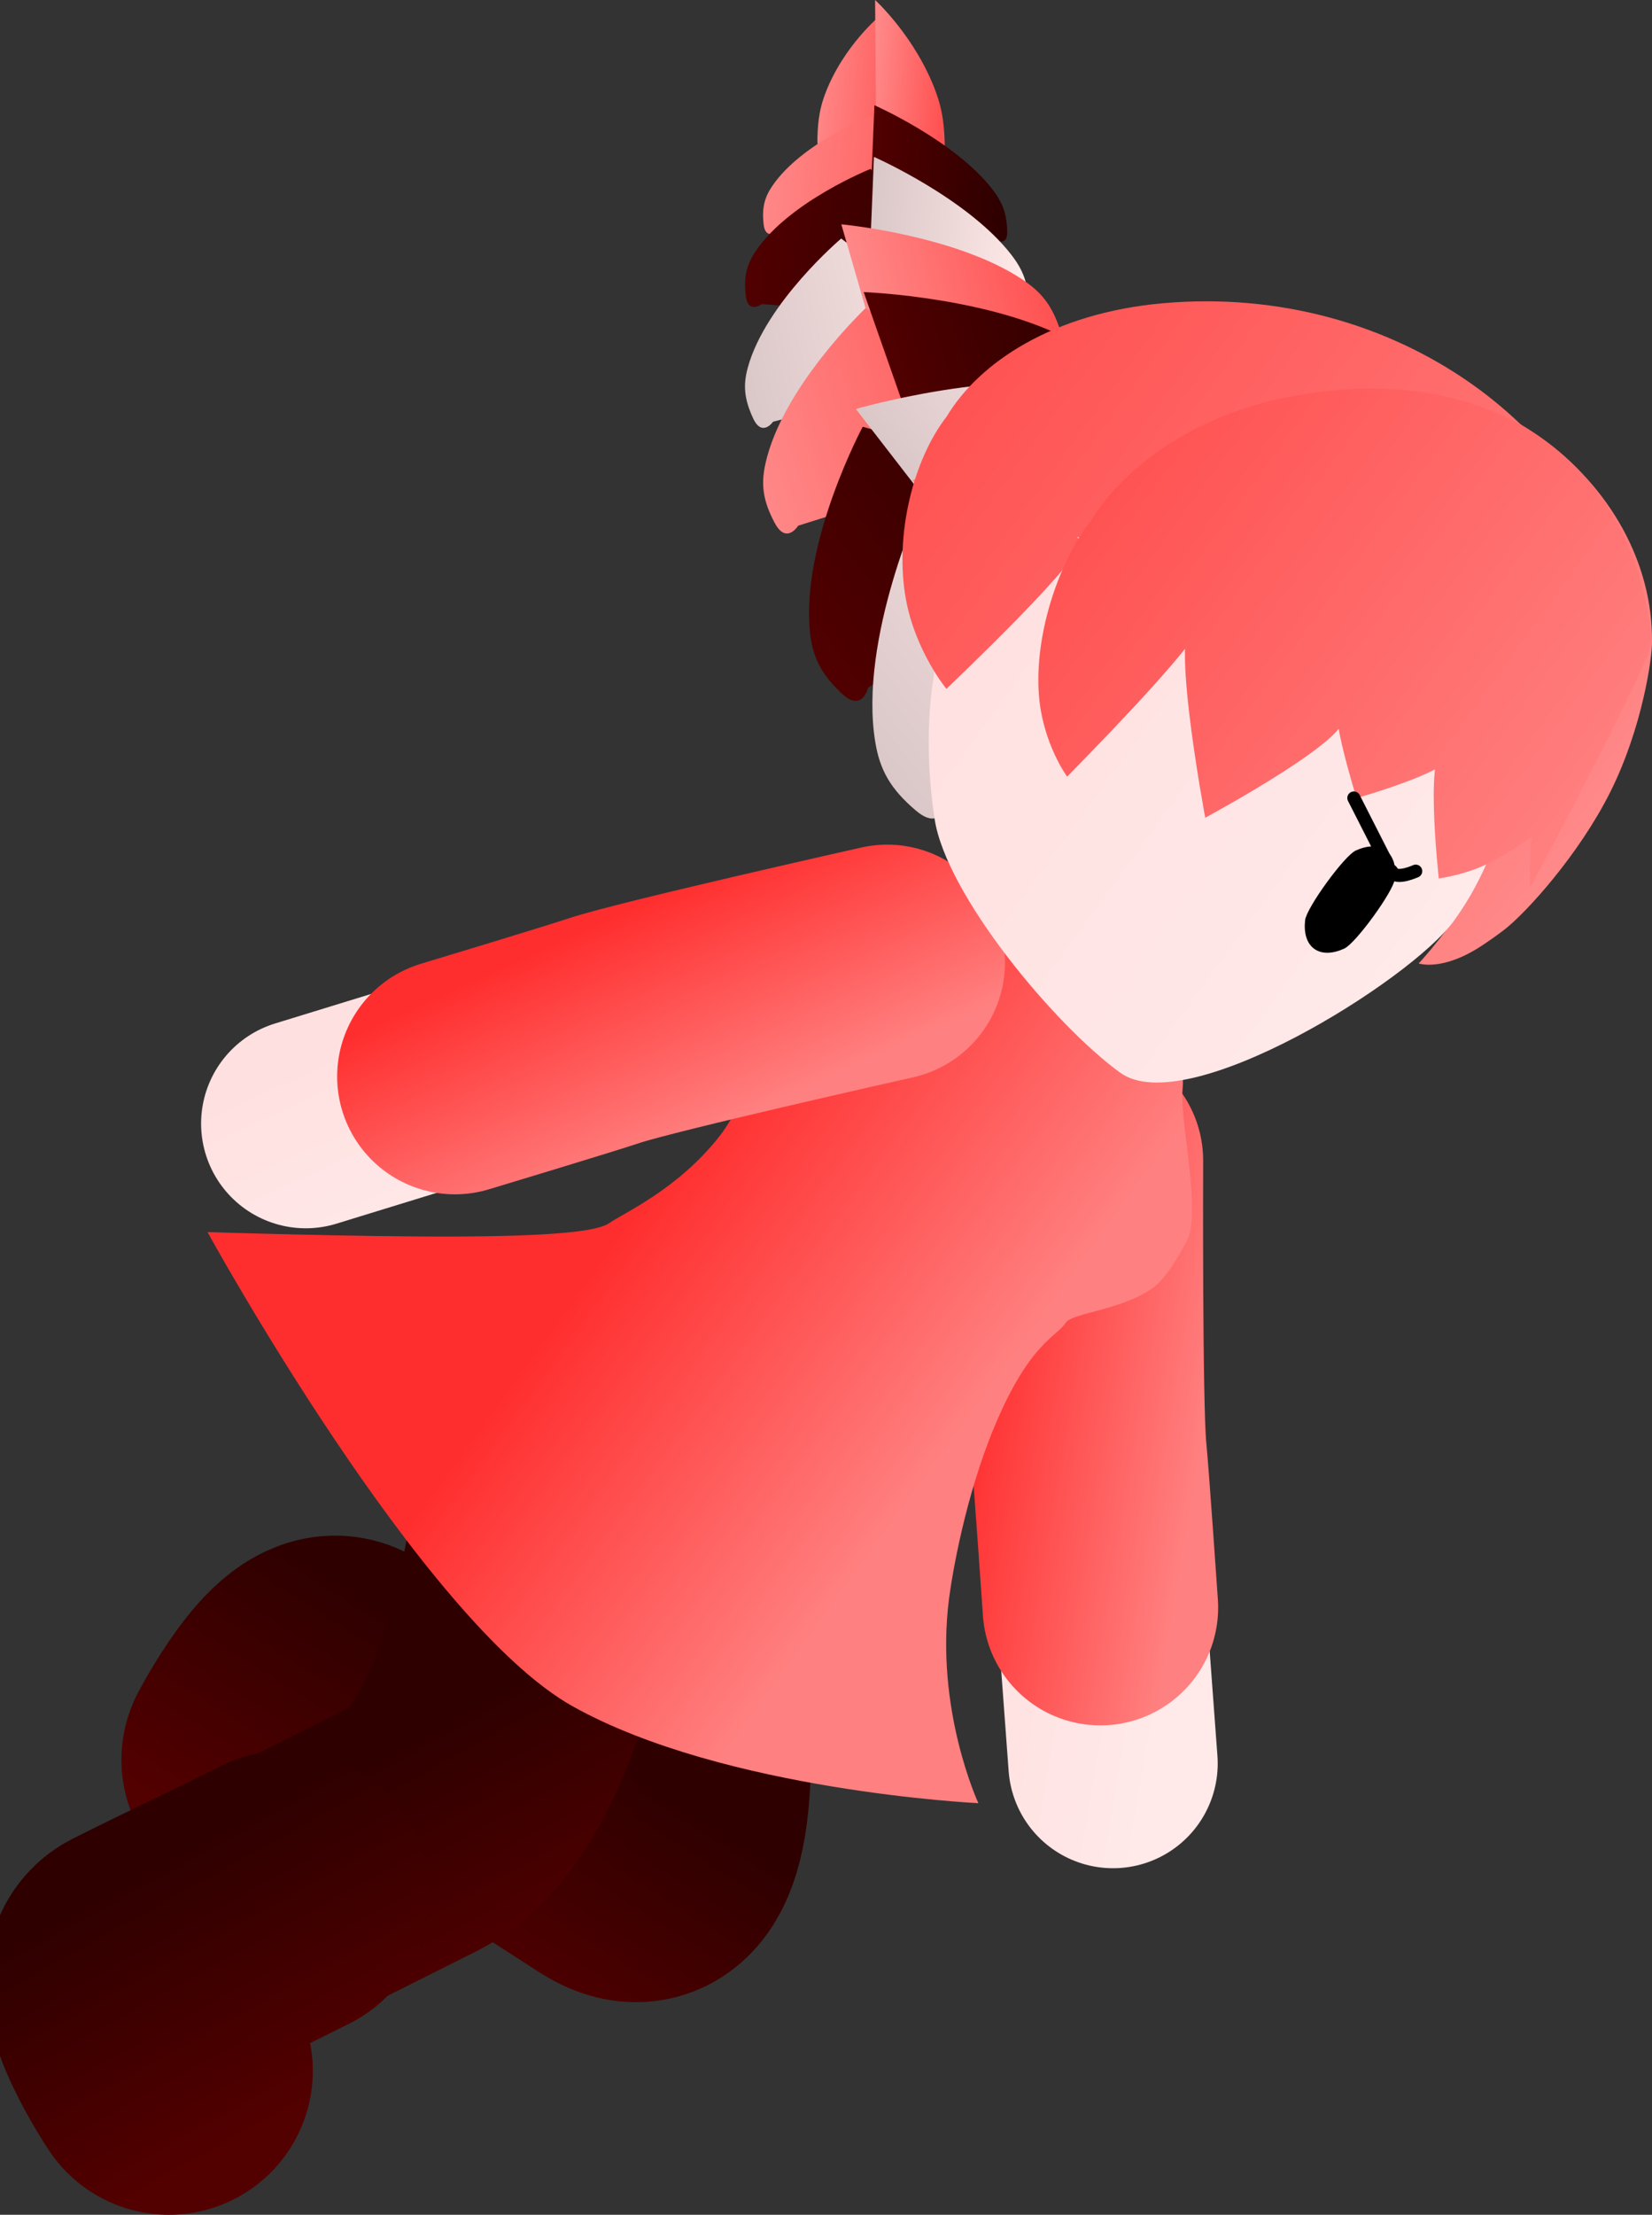 <svg version="1.1" xmlns="http://www.w3.org/2000/svg" xmlns:xlink="http://www.w3.org/1999/xlink" width="63.133" height="84.615" viewBox="0,0,63.133,84.615"><rect x="0" y="0" width="63.133" height="84.615" fill="#333333" stroke="none"/><defs><linearGradient x1="237.989" y1="138.274" x2="234.332" y2="137.975" gradientUnits="userSpaceOnUse" id="color-1"><stop offset="0" stop-color="#ff5353"/><stop offset="1" stop-color="#ff8989"/></linearGradient><linearGradient x1="239.197" y1="138.03" x2="236.549" y2="137.814" gradientUnits="userSpaceOnUse" id="color-2"><stop offset="0" stop-color="#ff5353"/><stop offset="1" stop-color="#ff8989"/></linearGradient><linearGradient x1="239.722" y1="141.876" x2="232.274" y2="141.267" gradientUnits="userSpaceOnUse" id="color-3"><stop offset="0" stop-color="#ff5353"/><stop offset="1" stop-color="#ff8989"/></linearGradient><linearGradient x1="241.604" y1="141.795" x2="236.281" y2="141.36" gradientUnits="userSpaceOnUse" id="color-4"><stop offset="0" stop-color="#2e0000"/><stop offset="1" stop-color="#520000"/></linearGradient><linearGradient x1="240.25" y1="144.356" x2="231.574" y2="143.647" gradientUnits="userSpaceOnUse" id="color-5"><stop offset="0" stop-color="#2e0000"/><stop offset="1" stop-color="#520000"/></linearGradient><linearGradient x1="242.408" y1="144.263" x2="236.208" y2="143.757" gradientUnits="userSpaceOnUse" id="color-6"><stop offset="0" stop-color="#ffe8e8"/><stop offset="1" stop-color="#d9c6c6"/></linearGradient><linearGradient x1="240.49" y1="145.877" x2="230.984" y2="148.216" gradientUnits="userSpaceOnUse" id="color-7"><stop offset="0" stop-color="#ffe8e8"/><stop offset="1" stop-color="#d9c6c6"/></linearGradient><linearGradient x1="242.795" y1="144.995" x2="236.001" y2="146.667" gradientUnits="userSpaceOnUse" id="color-8"><stop offset="0" stop-color="#ff5353"/><stop offset="1" stop-color="#ff8989"/></linearGradient><linearGradient x1="242.389" y1="148.528" x2="231.485" y2="151.865" gradientUnits="userSpaceOnUse" id="color-9"><stop offset="0" stop-color="#ff5353"/><stop offset="1" stop-color="#ff8989"/></linearGradient><linearGradient x1="244.972" y1="147.371" x2="237.179" y2="149.755" gradientUnits="userSpaceOnUse" id="color-10"><stop offset="0" stop-color="#2e0000"/><stop offset="1" stop-color="#520000"/></linearGradient><linearGradient x1="243.538" y1="151.02" x2="232.876" y2="158.595" gradientUnits="userSpaceOnUse" id="color-11"><stop offset="0" stop-color="#2e0000"/><stop offset="1" stop-color="#520000"/></linearGradient><linearGradient x1="245.969" y1="148.791" x2="238.349" y2="154.206" gradientUnits="userSpaceOnUse" id="color-12"><stop offset="0" stop-color="#ffe8e8"/><stop offset="1" stop-color="#d9c6c6"/></linearGradient><linearGradient x1="247.024" y1="153.278" x2="235.141" y2="162.811" gradientUnits="userSpaceOnUse" id="color-13"><stop offset="0" stop-color="#ffe8e8"/><stop offset="1" stop-color="#d9c6c6"/></linearGradient><linearGradient x1="249.658" y1="150.564" x2="241.165" y2="157.377" gradientUnits="userSpaceOnUse" id="color-14"><stop offset="0" stop-color="#ff5353"/><stop offset="1" stop-color="#ff8989"/></linearGradient><linearGradient x1="241.303" y1="189.982" x2="249.189" y2="191.329" gradientUnits="userSpaceOnUse" id="color-15"><stop offset="0" stop-color="#ffe0e0"/><stop offset="1" stop-color="#ffe9e9"/></linearGradient><linearGradient x1="240.522" y1="186.896" x2="249.393" y2="188.412" gradientUnits="userSpaceOnUse" id="color-16"><stop offset="0" stop-color="#ff2e2e"/><stop offset="1" stop-color="#ff8080"/></linearGradient><linearGradient x1="229.04" y1="203.305" x2="223.434" y2="212.183" gradientUnits="userSpaceOnUse" id="color-17"><stop offset="0" stop-color="#2e0000"/><stop offset="1" stop-color="#520000"/></linearGradient><linearGradient x1="220.641" y1="197.696" x2="214.769" y2="206.997" gradientUnits="userSpaceOnUse" id="color-18"><stop offset="0" stop-color="#2e0000"/><stop offset="1" stop-color="#520000"/></linearGradient><linearGradient x1="218.092" y1="201.421" x2="223.154" y2="210.542" gradientUnits="userSpaceOnUse" id="color-19"><stop offset="0" stop-color="#2e0000"/><stop offset="1" stop-color="#520000"/></linearGradient><linearGradient x1="209.168" y1="205.711" x2="214.47" y2="215.267" gradientUnits="userSpaceOnUse" id="color-20"><stop offset="0" stop-color="#2e0000"/><stop offset="1" stop-color="#520000"/></linearGradient><linearGradient x1="233.057" y1="173.401" x2="245.155" y2="182.195" gradientUnits="userSpaceOnUse" id="color-21"><stop offset="0" stop-color="#ff2e2e"/><stop offset="1" stop-color="#ff8080"/></linearGradient><linearGradient x1="233.057" y1="173.401" x2="245.155" y2="182.195" gradientUnits="userSpaceOnUse" id="color-22"><stop offset="0" stop-color="#ff0000"/><stop offset="1" stop-color="#ff5050"/></linearGradient><linearGradient x1="224.316" y1="171.034" x2="227.635" y2="178.314" gradientUnits="userSpaceOnUse" id="color-23"><stop offset="0" stop-color="#ffe0e0"/><stop offset="1" stop-color="#ffe9e9"/></linearGradient><linearGradient x1="226.971" y1="169.63" x2="230.704" y2="177.819" gradientUnits="userSpaceOnUse" id="color-24"><stop offset="0" stop-color="#ff2e2e"/><stop offset="1" stop-color="#ff8080"/></linearGradient><linearGradient x1="246.594" y1="153.294" x2="264.217" y2="166.104" gradientUnits="userSpaceOnUse" id="color-25"><stop offset="0" stop-color="#ff5353"/><stop offset="1" stop-color="#ff8989"/></linearGradient><linearGradient x1="245.217" y1="156.057" x2="262.268" y2="168.452" gradientUnits="userSpaceOnUse" id="color-26"><stop offset="0" stop-color="#000000"/><stop offset="1" stop-color="#313131"/></linearGradient><linearGradient x1="240.168" y1="156.94" x2="258.519" y2="170.279" gradientUnits="userSpaceOnUse" id="color-27"><stop offset="0" stop-color="#ffe0e0"/><stop offset="1" stop-color="#ffe9e9"/></linearGradient><linearGradient x1="240.391" y1="156.633" x2="258.742" y2="169.973" gradientUnits="userSpaceOnUse" id="color-28"><stop offset="0" stop-color="#ffd499"/><stop offset="1" stop-color="#ffd599"/></linearGradient><linearGradient x1="240.608" y1="148.943" x2="266.892" y2="168.049" gradientUnits="userSpaceOnUse" id="color-29"><stop offset="0" stop-color="#ff5353"/><stop offset="1" stop-color="#ff8989"/></linearGradient><linearGradient x1="239.435" y1="151.854" x2="264.865" y2="170.34" gradientUnits="userSpaceOnUse" id="color-30"><stop offset="0" stop-color="#000000"/><stop offset="1" stop-color="#313131"/></linearGradient><linearGradient x1="246.108" y1="152.941" x2="267.7" y2="168.637" gradientUnits="userSpaceOnUse" id="color-31"><stop offset="0" stop-color="#ff5353"/><stop offset="1" stop-color="#ff8989"/></linearGradient><linearGradient x1="244.825" y1="155.772" x2="265.716" y2="170.959" gradientUnits="userSpaceOnUse" id="color-32"><stop offset="0" stop-color="#000000"/><stop offset="1" stop-color="#313131"/></linearGradient></defs><g transform="translate(-203.191,-134.775)"><g data-paper-data="{&quot;isPaintingLayer&quot;:true}" fill-rule="nonzero" stroke-linejoin="miter" stroke-miterlimit="10" stroke-dasharray="" stroke-dashoffset="0" style="mix-blend-mode: normal"><g stroke="#000000" stroke-width="0" stroke-linecap="butt"><path d="M234.429,140.039c0.021,-0.721 0.106,-1.173 0.296,-1.678c0.701,-1.858 2.141,-3.024 2.141,-3.024l1.249,5.793l-3.449,-0.753c0,0 -0.258,0.383 -0.237,-0.338z" data-paper-data="{&quot;index&quot;:null}" fill="url(#color-1)"/><path d="M239.291,140.168c0.028,0.793 -0.252,0.347 -0.252,0.347l-2.355,0.355l-0.05,-6.095c0,0 1.557,1.419 2.326,3.524c0.209,0.572 0.303,1.075 0.332,1.868z" data-paper-data="{&quot;index&quot;:null}" fill="url(#color-2)"/><path d="M232.373,143.343c-0.068,-0.623 0.03,-1.016 0.329,-1.459c1.102,-1.631 3.771,-2.695 3.771,-2.695l3.348,4.946l-6.928,-0.511c0,0 -0.452,0.341 -0.52,-0.282z" data-paper-data="{&quot;index&quot;:null}" fill="url(#color-3)"/><path d="M241.683,143.614c0.017,0.674 -0.526,0.27 -0.526,0.27l-4.762,0.077l0.213,-5.166c0,0 3.063,1.35 4.503,3.205c0.391,0.504 0.556,0.939 0.572,1.614z" data-paper-data="{&quot;index&quot;:null}" fill="url(#color-4)"/><path d="M231.69,146.065c-0.08,-0.726 0.035,-1.184 0.384,-1.7c1.284,-1.899 4.392,-3.139 4.392,-3.139l3.9,5.762l-8.069,-0.595c0,0 -0.527,0.397 -0.606,-0.329z" data-paper-data="{&quot;index&quot;:null}" fill="url(#color-5)"/><path d="M242.501,146.382c0.019,0.785 -0.613,0.315 -0.613,0.315l-5.546,0.089l0.248,-6.017c0,0 3.568,1.572 5.245,3.733c0.456,0.587 0.647,1.094 0.667,1.879z" data-paper-data="{&quot;index&quot;:null}" fill="url(#color-6)"/><path d="M231.97,150.753c-0.344,-0.746 -0.385,-1.275 -0.197,-1.95c0.692,-2.484 3.565,-4.915 3.565,-4.915l6.215,4.755l-8.819,2.244c0,0 -0.42,0.611 -0.764,-0.134z" data-paper-data="{&quot;index&quot;:null}" fill="url(#color-7)"/><path d="M243.65,147.223c0.301,0.831 -0.541,0.554 -0.541,0.554l-5.884,2.074l-1.882,-6.506c0,0 4.367,0.404 6.926,2.112c0.695,0.464 1.081,0.936 1.381,1.767z" data-paper-data="{&quot;index&quot;:null}" fill="url(#color-8)"/><path d="M232.796,154.752c-0.448,-0.845 -0.53,-1.458 -0.355,-2.255c0.644,-2.934 3.828,-5.947 3.828,-5.947l7.536,5.127l-10.111,3.182c0,0 -0.449,0.738 -0.897,-0.107z" data-paper-data="{&quot;index&quot;:null}" fill="url(#color-9)"/><path d="M246.11,149.906c0.404,0.946 -0.593,0.68 -0.593,0.68l-6.709,2.793l-2.611,-7.445c0,0 5.105,0.187 8.192,2.006c0.839,0.494 1.318,1.019 1.721,1.965z" data-paper-data="{&quot;index&quot;:null}" fill="url(#color-10)"/><path d="M235.348,161.263c-0.793,-0.758 -1.104,-1.395 -1.202,-2.326c-0.36,-3.426 2.015,-7.858 2.015,-7.858l10.057,2.854l-9.855,7.121c0,0 -0.221,0.966 -1.015,0.208z" data-paper-data="{&quot;index&quot;:null}" fill="url(#color-11)"/><path d="M248.125,151.139c0.782,0.884 -0.4,0.954 -0.4,0.954l-6.292,5.467l-5.535,-7.159c0,0 5.624,-1.643 9.642,-0.779c1.092,0.235 1.803,0.632 2.584,1.517z" data-paper-data="{&quot;index&quot;:null}" fill="url(#color-12)"/><path d="M238.196,165.746c-0.974,-0.827 -1.379,-1.547 -1.556,-2.623c-0.652,-3.959 1.81,-9.274 1.81,-9.274l11.888,2.636l-10.976,8.949c0,0 -0.192,1.138 -1.166,0.311z" data-paper-data="{&quot;index&quot;:null}" fill="url(#color-13)"/><path d="M252.324,153.147c0.969,0.975 -0.4,1.137 -0.4,1.137l-6.945,6.784l-6.922,-7.949c0,0 6.428,-2.292 11.16,-1.561c1.286,0.199 2.139,0.613 3.108,1.588z" data-paper-data="{&quot;index&quot;:null}" fill="url(#color-14)"/></g><g fill="none" stroke-linecap="round"><path d="M245.727,202.15c0,0 -0.673,-9.136 -0.871,-11.681c-0.235,-3.019 -0.092,-11.309 -0.092,-11.309" stroke="url(#color-15)" stroke-width="8"/><path d="M245.244,196.193c0,0 -0.337,-4.903 -0.438,-5.934c-0.172,-1.74 -0.135,-11.144 -0.135,-11.144" stroke="url(#color-16)" stroke-width="9"/></g><g fill="none" stroke-linecap="round"><path d="M228.072,192.741c0,0 2.692,15.622 -1.419,12.975c-2.888,-1.86 -7.792,-5.018 -10.383,-6.686c-1.051,-0.677 -2.951,2.98 -2.951,2.98" stroke="url(#color-17)" stroke-width="10.5"/><path d="M213.332,202.007c0,0 1.9,-3.657 2.951,-2.98c2.591,1.668 2.886,1.916 5.774,3.776" stroke="url(#color-18)" stroke-width="11"/></g><g fill="none" stroke-linecap="round"><path d="M224.357,191.489c0,0 -1.088,11.021 -5.293,13.13c-2.955,1.482 -7.972,3.998 -10.622,5.327c-1.075,0.539 1.2,3.955 1.2,3.955" stroke="url(#color-19)" stroke-width="10.5"/><path d="M209.645,213.89c0,0 -2.276,-3.416 -1.2,-3.955c2.65,-1.329 2.684,-1.288 5.639,-2.77" stroke="url(#color-20)" stroke-width="11"/></g><path d="M226.458,181.514c0.549,-0.388 2.638,-1.299 4.222,-3.322c1.126,-1.439 1.807,-4.041 2.35,-4.715c2.089,-2.593 4.347,-5.48 5.815,-5.695c1.789,-0.262 9.97,3.952 9.537,8.64c-0.109,1.18 0.754,4.742 0.146,5.804c-0.228,0.399 -0.734,1.373 -1.302,1.771c-1.194,0.836 -3.064,0.938 -3.307,1.313c-0.361,0.558 -1.374,0.751 -2.713,3.942c-1.125,2.682 -1.627,5.676 -1.745,6.586c-0.551,4.245 1.12,7.827 1.12,7.827c0,0 -9.693,-0.461 -15.491,-3.693c-5.798,-3.232 -13.969,-18.125 -13.969,-18.125c0,0 5.614,0.182 9.437,0.17c3.587,-0.012 5.404,-0.179 5.901,-0.502z" fill="url(#color-21)" stroke="url(#color-22)" stroke-width="0" stroke-linecap="butt"/><g fill="none" stroke-linecap="round"><path d="M214.876,177.701c0,0 8.757,-2.689 11.194,-3.449c2.891,-0.901 11.005,-2.606 11.005,-2.606" stroke="url(#color-23)" stroke-width="8"/><path d="M220.576,175.904c0,0 4.705,-1.419 5.687,-1.748c1.658,-0.555 10.835,-2.612 10.835,-2.612" stroke="url(#color-24)" stroke-width="9"/></g><g stroke-width="0" stroke-linecap="butt"><path d="M245.352,155.028c1.299,-2.025 3.81,-4.136 7.148,-5.121c7.165,-2.115 13.883,3.298 13.823,9.383c0.015,0.551 -0.348,3.255 -1.594,5.745c-1.206,2.409 -3.236,4.637 -4.058,5.266c-0.289,0.221 -0.583,0.427 -0.873,0.617c-1.498,0.982 -2.39,0.665 -2.39,0.665c0,0 1.338,-1.427 2.197,-3.058c1.081,-2.052 1.249,-3.524 1.4,-3.449c0.648,0.323 -2.107,1.606 -2.107,1.606c0,0 0.195,-3.229 0.924,-3.096c0.752,0.138 -0.825,1.505 -2.239,2.363c-0.811,0.492 -1.72,0.707 -1.72,0.707c0,0 -0.059,-5.16 0.743,-4.582c0.649,0.467 -3.241,1.982 -3.241,1.982c0,0 -0.644,-3.219 -0.242,-2.942c0.765,0.527 -4.909,4.148 -4.909,4.148c0,0 -0.638,-7.568 0.399,-6.862c0.355,0.242 -4.905,5.854 -4.905,5.854c0,0 -0.705,-1.096 -0.677,-2.793c0.035,-2.104 1.058,-4.774 2.32,-6.434z" fill="url(#color-25)" stroke="url(#color-26)"/><path d="M256.277,154.071c2.532,1.84 4.073,4.542 4.519,7.42c0.446,2.879 -0.204,5.934 -2.055,8.481c-1.639,2.255 -10.211,7.624 -12.742,5.784c-2.532,-1.84 -6.643,-6.801 -7.089,-9.679c-0.446,-2.879 -0.37,-6.898 1.481,-9.444c1.851,-2.547 4.557,-4.107 7.433,-4.571c2.876,-0.464 5.921,0.169 8.453,2.009z" fill="url(#color-27)" stroke="url(#color-28)"/><path d="M239.373,150.682c1.243,-2.066 4.069,-3.948 8.25,-4.321c8.974,-0.799 16.479,4.937 17.821,12.042c0.148,0.648 -5.941,5.346 -4.946,5.673c1.026,0.337 -5.799,-3.383 -4.604,-2.52c0.967,0.699 -12.958,-7.234 -11.422,-6.165c0.525,0.366 -5.114,5.702 -5.114,5.702c0,0 -1.187,-1.447 -1.547,-3.425c-0.446,-2.454 0.282,-5.338 1.562,-6.985z" fill="url(#color-29)" stroke="url(#color-30)"/><path d="M244.87,154.677c1.273,-2.044 3.929,-4.05 7.653,-4.754c7.994,-1.512 13.208,2.807 13.791,9.359c0.076,0.595 -4.652,9.406 -4.652,9.406c0,0 -0.122,-3.46 0.728,-3.238c0.877,0.229 -0.786,1.534 -2.316,2.308c-0.878,0.444 -1.898,0.578 -1.898,0.578c0,0 -0.621,-5.568 0.361,-4.859c0.795,0.573 -3.506,1.79 -3.506,1.79c0,0 -1.084,-3.538 -0.593,-3.197c0.934,0.649 -5.188,3.946 -5.188,3.946c0,0 -1.543,-8.226 -0.277,-7.354c0.433,0.298 -5.001,5.784 -5.001,5.784c0,0 -0.926,-1.257 -1.075,-3.083c-0.185,-2.264 0.703,-5.032 1.972,-6.687z" fill="url(#color-31)" stroke="url(#color-32)"/></g><g><path d="M256.496,168.357c-0.056,0.479 -1.495,2.458 -1.933,2.659c-0.44,0.201 -0.857,0.22 -1.148,0.008c-0.292,-0.212 -0.402,-0.615 -0.347,-1.095c0.056,-0.479 1.495,-2.458 1.933,-2.659c0.44,-0.201 0.857,-0.22 1.148,-0.008c0.292,0.212 0.402,0.615 0.347,1.095z" data-paper-data="{&quot;index&quot;:null}" fill="#000000" stroke="none" stroke-width="1.301" stroke-linecap="butt"/><path d="M257.294,168.057c0,0 -0.727,0.332 -0.888,0.049c-0.151,-0.264 -0.674,-0.219 -1.051,-0.381" data-paper-data="{&quot;index&quot;:null}" fill="none" stroke="#000000" stroke-width="0.5" stroke-linecap="round"/></g><path d="M256.213,167.786l-1.283,-2.524" fill="none" stroke="#000000" stroke-width="0.5" stroke-linecap="round"/></g></g></svg><!--rotationCenter:36.80870629847527:45.22500803433974-->